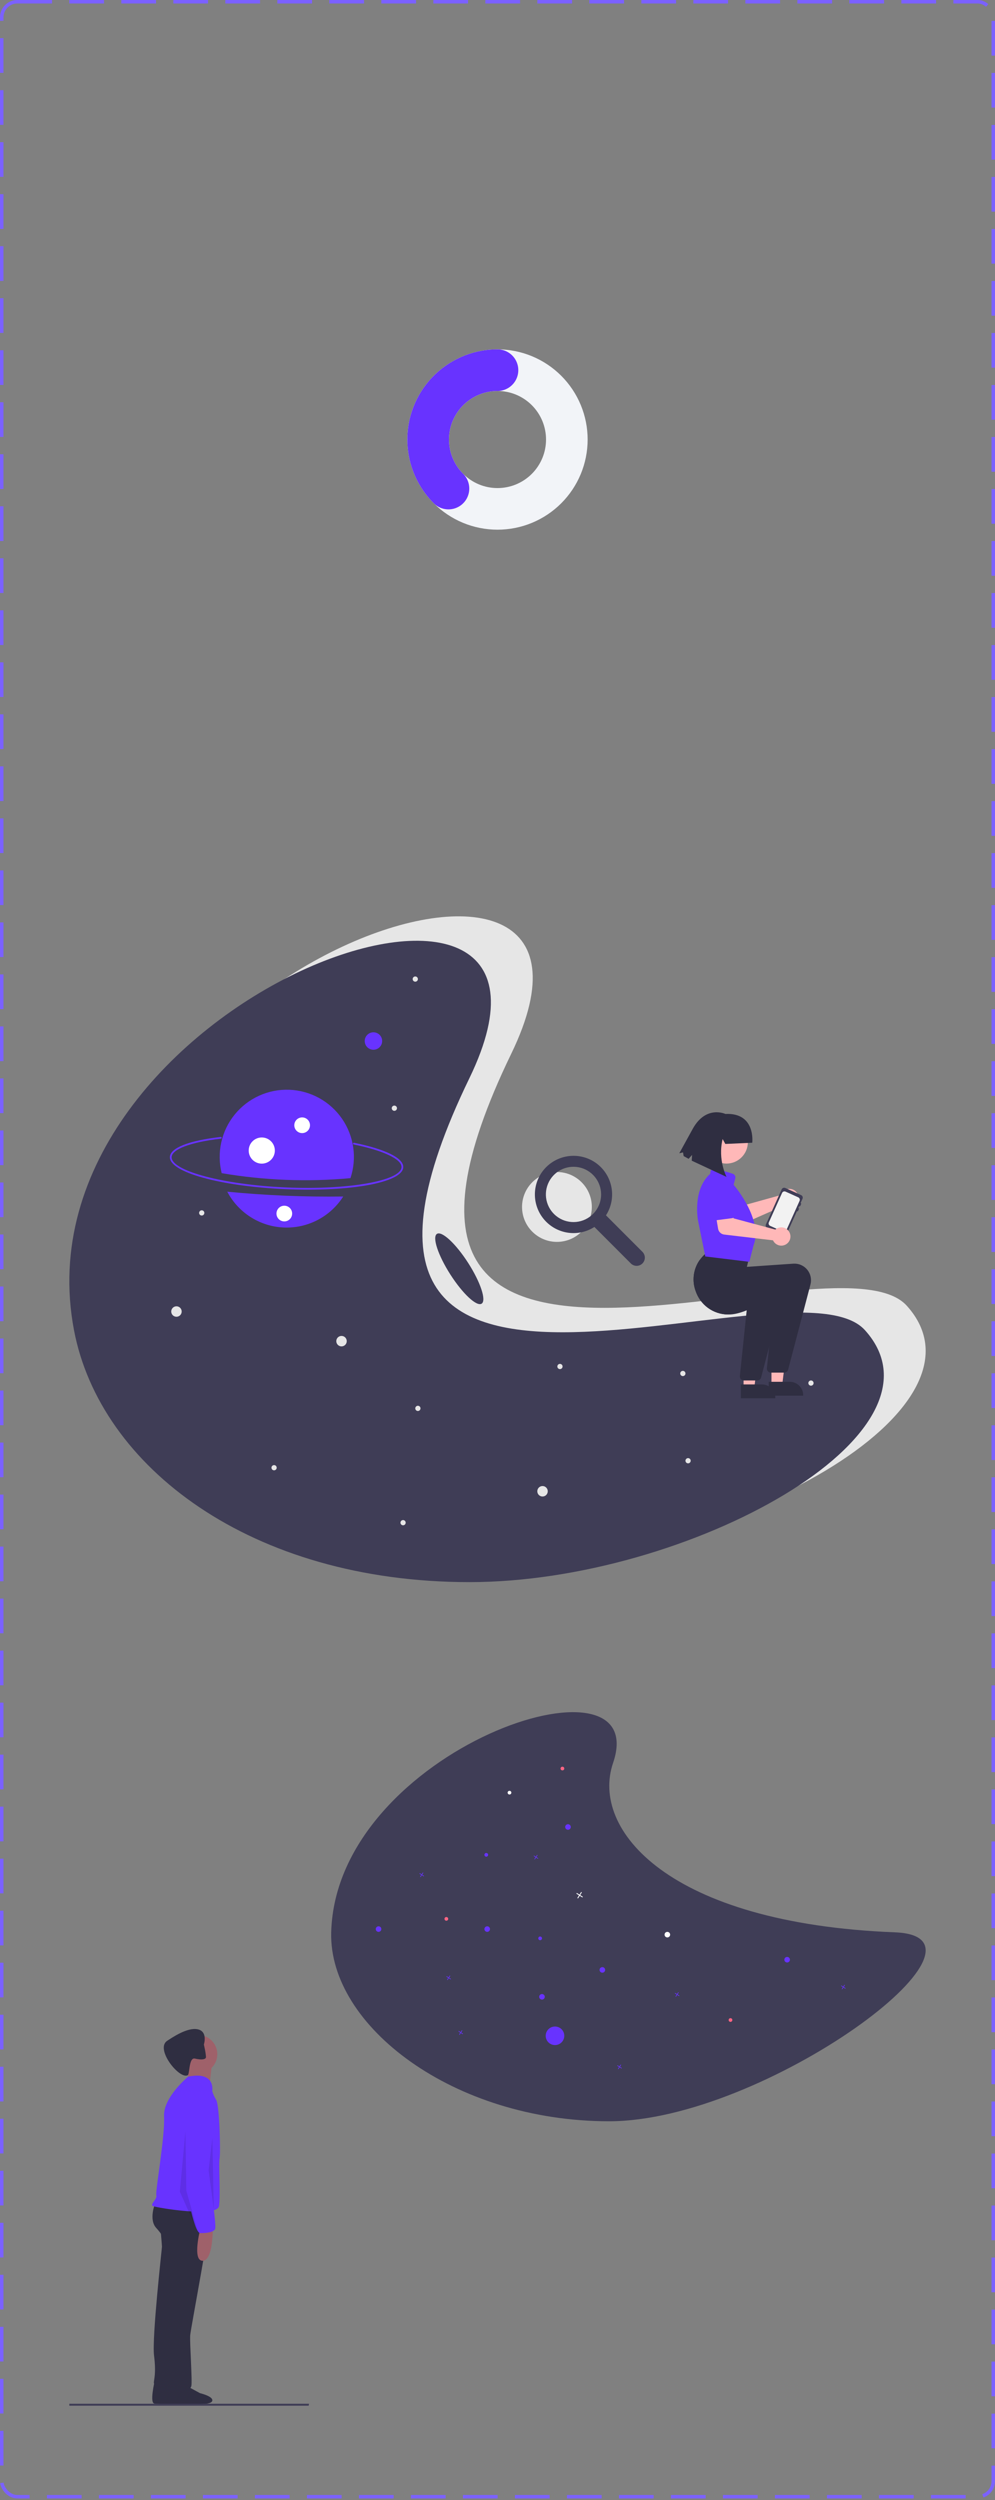 <svg width="287" height="721" viewBox="0 0 287 721" fill="none" xmlns="http://www.w3.org/2000/svg">
<rect x="0" y="0" width="287" height="721" fill="#808080" stroke="none"/>
<rect x="0.5" y="0.5" width="286" height="719.5" rx="4.5" stroke="#7B61FF" stroke-dasharray="10 5"/>
<path d="M143.5 106.75C146.126 106.75 148.727 107.267 151.154 108.272C153.58 109.278 155.785 110.751 157.642 112.608C159.499 114.465 160.972 116.67 161.978 119.096C162.983 121.523 163.5 124.124 163.5 126.75C163.5 129.376 162.983 131.977 161.978 134.404C160.972 136.83 159.499 139.035 157.642 140.892C155.785 142.749 153.58 144.222 151.154 145.228C148.727 146.233 146.126 146.75 143.5 146.75C140.874 146.75 138.273 146.233 135.846 145.228C133.42 144.222 131.215 142.749 129.358 140.892C127.501 139.035 126.027 136.83 125.022 134.404C124.017 131.977 123.5 129.376 123.5 126.75C123.5 124.124 124.017 121.523 125.022 119.096C126.028 116.67 127.501 114.465 129.358 112.608C131.215 110.751 133.42 109.277 135.846 108.272C138.273 107.267 140.874 106.75 143.5 106.75L143.5 106.75Z" stroke="#F2F4F8" stroke-width="12"/>
<path d="M143.5 106.75C139.544 106.75 135.678 107.923 132.389 110.121C129.1 112.318 126.536 115.442 125.022 119.096C123.509 122.751 123.113 126.772 123.884 130.652C124.656 134.531 126.561 138.095 129.358 140.892" stroke="#6833FF" stroke-width="12" stroke-linecap="round" stroke-linejoin="round"/>
<g clip-path="url(#clip0_152_896)">
<path d="M160.643 358.132C166.201 358.132 170.707 353.622 170.707 348.059C170.707 342.496 166.201 337.987 160.643 337.987C155.085 337.987 150.579 342.496 150.579 348.059C150.579 353.622 155.085 358.132 160.643 358.132Z" fill="#E6E6E6"/>
<path d="M185.307 361.004L174.79 350.477C175.596 349.222 176.143 347.818 176.397 346.348C176.651 344.878 176.607 343.371 176.269 341.918C175.931 340.465 175.305 339.095 174.428 337.888C173.551 336.682 172.441 335.664 171.163 334.895C168.758 333.457 165.901 332.975 163.158 333.545C160.415 334.116 157.986 335.696 156.352 337.974C154.849 340.084 154.127 342.652 154.31 345.238C154.494 347.823 155.571 350.263 157.358 352.139C159.144 354.015 161.527 355.21 164.098 355.518C166.669 355.826 169.267 355.227 171.445 353.826L181.962 364.352C182.405 364.796 183.007 365.045 183.634 365.045C184.261 365.044 184.863 364.795 185.306 364.351C185.75 363.907 185.999 363.305 185.999 362.677C185.999 362.05 185.75 361.448 185.307 361.004ZM171.052 350.084C169.749 351.389 168.035 352.2 166.201 352.381C164.367 352.562 162.527 352.101 160.994 351.076C159.462 350.051 158.332 348.526 157.797 346.761C157.262 344.996 157.355 343.1 158.061 341.396C158.766 339.692 160.04 338.285 161.665 337.415C163.29 336.546 165.166 336.267 166.974 336.627C168.781 336.987 170.408 337.963 171.577 339.389C172.746 340.815 173.385 342.602 173.385 344.447C173.387 345.494 173.181 346.531 172.781 347.499C172.38 348.466 171.793 349.345 171.052 350.084Z" fill="#3F3D56"/>
<path d="M261.541 376.53C288.436 406.301 210.472 449.204 147.475 449.204C84.478 449.204 40.893 415.962 33.408 376.53C15.259 280.923 188.04 220.155 147.475 303.857C88.345 425.861 240.36 353.086 261.541 376.53Z" fill="#E6E6E6"/>
<path d="M249.474 383.576C276.369 413.347 198.404 456.25 135.407 456.25C72.41 456.25 28.826 423.007 21.341 383.576C3.192 287.969 175.973 227.201 135.407 310.902C76.278 432.906 228.293 360.131 249.474 383.576Z" fill="#3F3D56"/>
<path d="M82.314 342.925C63.442 342.093 48.81 338.018 49.002 333.648C49.117 331.028 54.458 328.922 63.655 327.869C63.688 327.865 63.722 327.867 63.754 327.876C63.785 327.885 63.815 327.9 63.841 327.921C63.867 327.941 63.889 327.967 63.905 327.996C63.921 328.025 63.932 328.057 63.935 328.09C63.939 328.123 63.936 328.156 63.927 328.188C63.918 328.22 63.903 328.25 63.882 328.276C63.861 328.301 63.836 328.323 63.806 328.339C63.777 328.355 63.745 328.365 63.712 328.369C55.049 329.361 49.604 331.392 49.504 333.671C49.33 337.622 64.366 341.63 82.337 342.422C100.307 343.214 115.636 340.545 115.81 336.593C115.911 334.305 110.632 331.795 102.034 330.043C102.002 330.037 101.971 330.024 101.943 330.005C101.916 329.987 101.892 329.963 101.874 329.936C101.856 329.908 101.843 329.877 101.837 329.845C101.83 329.812 101.83 329.779 101.837 329.746C101.844 329.714 101.857 329.683 101.875 329.655C101.894 329.628 101.917 329.605 101.945 329.586C101.973 329.568 102.004 329.555 102.036 329.549C102.069 329.543 102.102 329.543 102.134 329.55C111.26 331.41 116.428 333.985 116.313 336.615C116.12 340.985 101.187 343.756 82.314 342.925Z" fill="#6833FF"/>
<path d="M65.553 343.657C67.132 346.659 69.471 349.193 72.335 351.006C75.2 352.819 78.49 353.847 81.876 353.988C85.263 354.129 88.627 353.377 91.631 351.808C94.636 350.238 97.177 347.907 98.999 345.046C87.833 345.197 76.668 344.733 65.553 343.657Z" fill="#6833FF"/>
<path d="M101.086 339.753C102.036 336.9 102.31 333.866 101.886 330.889C101.462 327.912 100.351 325.075 98.642 322.602C96.933 320.129 94.672 318.088 92.039 316.641C89.405 315.194 86.472 314.38 83.47 314.264C80.468 314.148 77.48 314.733 74.743 315.973C72.006 317.212 69.595 319.073 67.7 321.406C65.806 323.74 64.48 326.483 63.827 329.418C63.175 332.353 63.214 335.4 63.942 338.317C76.209 340.402 88.695 340.884 101.086 339.753Z" fill="#6833FF"/>
<path d="M87.151 326.764C88.401 326.764 89.414 325.75 89.414 324.499C89.414 323.248 88.401 322.234 87.151 322.234C85.902 322.234 84.889 323.248 84.889 324.499C84.889 325.75 85.902 326.764 87.151 326.764Z" fill="white"/>
<path d="M75.506 335.568C77.589 335.568 79.277 333.879 79.277 331.794C79.277 329.709 77.589 328.019 75.506 328.019C73.424 328.019 71.735 329.709 71.735 331.794C71.735 333.879 73.424 335.568 75.506 335.568Z" fill="white"/>
<path d="M107.716 302.724C109.104 302.724 110.23 301.598 110.23 300.208C110.23 298.818 109.104 297.692 107.716 297.692C106.327 297.692 105.202 298.818 105.202 300.208C105.202 301.598 106.327 302.724 107.716 302.724Z" fill="#6833FF"/>
<path d="M50.899 379.724C51.732 379.724 52.407 379.048 52.407 378.214C52.407 377.381 51.732 376.705 50.899 376.705C50.066 376.705 49.39 377.381 49.39 378.214C49.39 379.048 50.066 379.724 50.899 379.724Z" fill="#E6E6E6"/>
<path d="M156.488 431.561C157.321 431.561 157.996 430.885 157.996 430.051C157.996 429.217 157.321 428.541 156.488 428.541C155.655 428.541 154.979 429.217 154.979 430.051C154.979 430.885 155.655 431.561 156.488 431.561Z" fill="#E6E6E6"/>
<path d="M98.508 388.27C99.341 388.27 100.017 387.594 100.017 386.76C100.017 385.926 99.341 385.25 98.508 385.25C97.675 385.25 97 385.926 97 386.76C97 387.594 97.675 388.27 98.508 388.27Z" fill="#E6E6E6"/>
<path d="M58.189 350.535C58.606 350.535 58.944 350.197 58.944 349.78C58.944 349.363 58.606 349.025 58.189 349.025C57.773 349.025 57.435 349.363 57.435 349.78C57.435 350.197 57.773 350.535 58.189 350.535Z" fill="#E6E6E6"/>
<path d="M120.537 406.901C120.954 406.901 121.291 406.563 121.291 406.146C121.291 405.729 120.954 405.391 120.537 405.391C120.121 405.391 119.783 405.729 119.783 406.146C119.783 406.563 120.121 406.901 120.537 406.901Z" fill="#E6E6E6"/>
<path d="M233.92 399.603C234.336 399.603 234.674 399.265 234.674 398.848C234.674 398.431 234.336 398.094 233.92 398.094C233.503 398.094 233.166 398.431 233.166 398.848C233.166 399.265 233.503 399.603 233.92 399.603Z" fill="#E6E6E6"/>
<path d="M198.472 421.999C198.889 421.999 199.226 421.661 199.226 421.244C199.226 420.827 198.889 420.489 198.472 420.489C198.055 420.489 197.718 420.827 197.718 421.244C197.718 421.661 198.055 421.999 198.472 421.999Z" fill="#E6E6E6"/>
<path d="M161.516 394.822C161.932 394.822 162.27 394.484 162.27 394.067C162.27 393.65 161.932 393.312 161.516 393.312C161.099 393.312 160.762 393.65 160.762 394.067C160.762 394.484 161.099 394.822 161.516 394.822Z" fill="#E6E6E6"/>
<path d="M113.749 320.339C114.166 320.339 114.504 320.001 114.504 319.584C114.504 319.167 114.166 318.829 113.749 318.829C113.333 318.829 112.995 319.167 112.995 319.584C112.995 320.001 113.333 320.339 113.749 320.339Z" fill="#E6E6E6"/>
<path d="M119.783 283.097C120.199 283.097 120.537 282.759 120.537 282.342C120.537 281.925 120.199 281.587 119.783 281.587C119.366 281.587 119.029 281.925 119.029 282.342C119.029 282.759 119.366 283.097 119.783 283.097Z" fill="#E6E6E6"/>
<path d="M116.263 439.865C116.68 439.865 117.017 439.527 117.017 439.11C117.017 438.693 116.68 438.355 116.263 438.355C115.847 438.355 115.509 438.693 115.509 439.11C115.509 439.527 115.847 439.865 116.263 439.865Z" fill="#E6E6E6"/>
<path d="M79.056 424.012C79.472 424.012 79.81 423.674 79.81 423.257C79.81 422.84 79.472 422.502 79.056 422.502C78.639 422.502 78.302 422.84 78.302 423.257C78.302 423.674 78.639 424.012 79.056 424.012Z" fill="#E6E6E6"/>
<path d="M196.964 396.835C197.38 396.835 197.718 396.497 197.718 396.08C197.718 395.663 197.38 395.325 196.964 395.325C196.547 395.325 196.209 395.663 196.209 396.08C196.209 396.497 196.547 396.835 196.964 396.835Z" fill="#E6E6E6"/>
<path d="M82.008 352.229C83.257 352.229 84.27 351.215 84.27 349.964C84.27 348.713 83.257 347.699 82.008 347.699C80.758 347.699 79.745 348.713 79.745 349.964C79.745 351.215 80.758 352.229 82.008 352.229Z" fill="white"/>
<path d="M225.359 344.249C225.295 344.373 225.242 344.502 225.198 344.634L213.185 347.975L211.02 345.854L207.396 348.706L210.864 352.833C211.144 353.166 211.525 353.4 211.949 353.498C212.373 353.596 212.817 353.554 213.215 353.379L226.192 347.645C226.632 347.951 227.155 348.115 227.691 348.117C228.227 348.118 228.75 347.956 229.192 347.652C229.634 347.348 229.972 346.916 230.163 346.415C230.354 345.914 230.387 345.366 230.26 344.845C230.132 344.325 229.849 343.855 229.448 343.499C229.047 343.143 228.547 342.918 228.015 342.853C227.483 342.788 226.944 342.887 226.47 343.137C225.995 343.386 225.608 343.774 225.359 344.249H225.359Z" fill="#FFB8B8"/>
<path d="M212.762 348.171L208.253 351.683C208.125 351.783 207.976 351.854 207.818 351.892C207.66 351.929 207.496 351.932 207.336 351.9C207.177 351.868 207.026 351.802 206.894 351.707C206.763 351.611 206.653 351.488 206.573 351.347L203.771 346.383C203.264 345.723 203.038 344.888 203.145 344.063C203.251 343.237 203.68 342.487 204.338 341.978C204.996 341.468 205.829 341.241 206.655 341.345C207.48 341.449 208.23 341.877 208.741 342.534L212.848 346.458C212.966 346.57 213.058 346.707 213.118 346.858C213.178 347.009 213.205 347.172 213.197 347.334C213.189 347.497 213.146 347.655 213.071 347.8C212.996 347.944 212.89 348.071 212.762 348.171V348.171Z" fill="#6833FF"/>
<path d="M226.511 342.588L231.084 344.647C231.275 344.733 231.424 344.892 231.499 345.088C231.573 345.285 231.567 345.503 231.481 345.695L230.939 346.899C231.003 346.928 231.053 346.981 231.077 347.046C231.102 347.112 231.1 347.184 231.072 347.248L230.855 347.73C230.826 347.794 230.773 347.843 230.708 347.868C230.643 347.893 230.57 347.891 230.506 347.862L230.29 348.344C230.353 348.373 230.403 348.426 230.428 348.492C230.453 348.557 230.451 348.63 230.422 348.694L230.206 349.175C230.177 349.239 230.124 349.289 230.058 349.314C229.993 349.338 229.92 349.336 229.857 349.308L226.933 355.812C226.847 356.003 226.688 356.153 226.492 356.227C226.296 356.302 226.078 356.295 225.886 356.209L221.314 354.15C221.122 354.064 220.973 353.905 220.899 353.708C220.824 353.512 220.831 353.294 220.917 353.102L225.464 342.985C225.55 342.794 225.709 342.644 225.905 342.569C226.102 342.495 226.32 342.501 226.511 342.588Z" fill="#3F3D56"/>
<path d="M222.144 353.509L225.812 355.163C225.996 355.245 226.205 355.251 226.393 355.18C226.582 355.109 226.734 354.966 226.818 354.782L228.512 351.01L229.1 349.703L230.634 346.29C230.716 346.107 230.722 345.898 230.65 345.71C230.579 345.522 230.437 345.37 230.254 345.287L229.1 344.766L226.583 343.633C226.399 343.551 226.19 343.545 226.002 343.617C225.814 343.689 225.662 343.832 225.58 344.016L224.097 347.315L222.408 351.071L221.764 352.505C221.682 352.689 221.676 352.898 221.747 353.086C221.818 353.274 221.961 353.426 222.144 353.509Z" fill="#F2F2F2"/>
<path d="M214.479 400.244L217.562 400.243L219.028 388.344L214.479 388.344L214.479 400.244Z" fill="#FFB8B8"/>
<path d="M213.693 399.236L219.763 399.236H219.763C220.271 399.236 220.774 399.336 221.244 399.531C221.713 399.725 222.139 400.011 222.499 400.37C222.858 400.73 223.143 401.156 223.337 401.626C223.532 402.096 223.632 402.599 223.632 403.108V403.234L213.694 403.234L213.693 399.236Z" fill="#2F2E41"/>
<path d="M222.524 399.489L225.606 399.489L227.073 387.589L222.524 387.589L222.524 399.489Z" fill="#FFB8B8"/>
<path d="M221.738 398.481L227.808 398.481H227.808C228.316 398.481 228.819 398.581 229.289 398.776C229.758 398.97 230.184 399.256 230.543 399.615C230.903 399.975 231.188 400.402 231.382 400.871C231.576 401.341 231.676 401.844 231.676 402.353V402.479L221.738 402.479L221.738 398.481Z" fill="#2F2E41"/>
<path d="M200.654 372.321C201.311 374.27 202.557 375.965 204.219 377.174C205.881 378.383 207.877 379.044 209.931 379.067L210.087 379.07C211.678 379.115 213.546 378.602 215.379 377.865C218.999 376.408 222.476 374.075 223.399 373.433L221.835 388.479L221.201 394.578C221.185 394.736 221.203 394.895 221.252 395.046C221.301 395.197 221.381 395.336 221.488 395.453C221.594 395.571 221.723 395.665 221.868 395.73C222.013 395.795 222.169 395.828 222.328 395.829H226.232C226.482 395.829 226.726 395.746 226.924 395.593C227.122 395.44 227.264 395.226 227.328 394.983L233.774 370.411C233.967 369.676 233.983 368.905 233.819 368.162C233.656 367.419 233.318 366.726 232.834 366.14C232.35 365.554 231.733 365.092 231.035 364.792C230.336 364.492 229.577 364.363 228.819 364.415L215.429 365.333L216.364 361.589L204.413 360.794L204.378 360.819C204.091 361.028 203.812 361.247 203.545 361.476C202.879 362.04 202.288 362.688 201.788 363.403C200.893 364.687 200.322 366.169 200.125 367.723C199.927 369.276 200.109 370.854 200.654 372.321Z" fill="#2F2E41"/>
<path d="M200.654 372.321C201.311 374.269 202.557 375.965 204.219 377.174C205.881 378.383 207.877 379.044 209.931 379.067C211.895 378.072 213.791 376.947 215.605 375.698L215.379 377.865L213.408 396.843C213.392 397.001 213.409 397.16 213.458 397.311C213.508 397.461 213.588 397.6 213.694 397.718C213.8 397.836 213.93 397.93 214.074 397.995C214.219 398.059 214.376 398.093 214.534 398.093H218.438C218.689 398.094 218.932 398.011 219.131 397.858C219.329 397.705 219.471 397.49 219.535 397.248L221.835 388.478L225.981 372.676C226.174 371.94 226.189 371.169 226.026 370.427C225.862 369.684 225.525 368.991 225.04 368.405C224.556 367.819 223.939 367.357 223.241 367.057C222.543 366.757 221.783 366.627 221.025 366.679L207.636 367.598L208.571 363.854L201.788 363.403C200.893 364.687 200.322 366.169 200.125 367.722C199.927 369.276 200.109 370.854 200.654 372.321Z" fill="#2F2E41"/>
<path d="M203.528 362.344L203.438 362.333L201.353 352.07C201.335 351.981 199.63 343.129 204.857 338.501L204.948 337.868C204.971 337.705 205.029 337.55 205.118 337.413C205.207 337.276 205.325 337.159 205.463 337.072C205.601 336.984 205.757 336.928 205.919 336.906C206.081 336.885 206.246 336.899 206.402 336.947L211.326 338.476C211.605 338.562 211.84 338.752 211.981 339.008C212.123 339.263 212.16 339.563 212.085 339.845L211.607 341.667C212.27 342.447 220.082 351.862 217.361 359.114L216.142 363.883L203.528 362.344Z" fill="#6833FF"/>
<path d="M223.972 354.334C223.855 354.408 223.743 354.492 223.638 354.583L211.597 351.348L210.81 348.42L206.24 349.032L207.131 354.35C207.203 354.78 207.412 355.174 207.727 355.475C208.042 355.775 208.446 355.965 208.878 356.017L222.965 357.682C223.189 358.17 223.555 358.577 224.016 358.851C224.477 359.125 225.01 359.251 225.545 359.214C226.08 359.177 226.59 358.978 227.009 358.644C227.428 358.309 227.735 357.855 227.89 357.341C228.044 356.827 228.039 356.279 227.874 355.768C227.71 355.258 227.394 354.81 226.969 354.483C226.544 354.157 226.029 353.968 225.494 353.941C224.959 353.914 224.428 354.051 223.972 354.334H223.972Z" fill="#FFB8B8"/>
<path d="M211.133 351.301L205.466 352.032C205.305 352.052 205.141 352.038 204.986 351.99C204.83 351.942 204.687 351.86 204.566 351.752C204.445 351.643 204.349 351.51 204.284 351.36C204.219 351.211 204.187 351.05 204.19 350.887L204.298 345.186C204.197 344.36 204.427 343.527 204.938 342.87C205.449 342.213 206.199 341.786 207.024 341.682C207.85 341.578 208.683 341.806 209.34 342.316C209.998 342.825 210.427 343.575 210.533 344.401L212.077 349.87C212.121 350.027 212.131 350.191 212.106 350.352C212.081 350.513 212.022 350.666 211.932 350.802C211.843 350.938 211.725 351.053 211.587 351.139C211.449 351.225 211.294 351.28 211.133 351.301Z" fill="#6833FF"/>
<path d="M209.538 335.554C212.948 335.554 215.712 332.787 215.712 329.374C215.712 325.96 212.948 323.193 209.538 323.193C206.128 323.193 203.363 325.96 203.363 329.374C203.363 332.787 206.128 335.554 209.538 335.554Z" fill="#FFB8B8"/>
<path d="M209.213 329.89L208.44 328.481C206.976 334.453 209.562 339.395 209.562 339.395L199.523 334.714L199.619 333.054L198.625 334.182L197.198 333.395L197.009 332.318L195.932 332.585L199.865 325.441C203.682 318.644 209.231 321.239 209.231 321.239C218.059 320.819 216.981 329.537 216.981 329.537L209.213 329.89Z" fill="#2F2E41"/>
<path d="M138.924 375.947C140.347 375.033 138.616 369.788 135.057 364.23C131.497 358.673 127.458 354.908 126.034 355.822C124.61 356.735 126.342 361.981 129.901 367.538C133.46 373.096 137.5 376.86 138.924 375.947Z" fill="#3F3D56"/>
</g>
<g clip-path="url(#clip1_152_896)">
<path d="M95.532 557.239C94.815 584.203 130.788 611.727 175.691 611.727C220.595 611.727 292.103 558.57 258.141 557.239C192.701 554.675 170.275 527.596 176.837 508.4C188.588 474.023 96.946 504.148 95.532 557.239Z" fill="#3F3D56"/>
<path d="M155.261 535.884L154.714 535.536L155.062 534.989L154.913 534.894L154.565 535.441L154.017 535.093L153.922 535.242L154.47 535.59L154.121 536.137L154.271 536.232L154.619 535.685L155.166 536.033L155.261 535.884Z" fill="#6833FF"/>
<path d="M195.973 575.49L195.426 575.142L195.774 574.595L195.625 574.5L195.277 575.047L194.729 574.699L194.634 574.848L195.182 575.196L194.833 575.743L194.983 575.838L195.331 575.291L195.878 575.639L195.973 575.49Z" fill="#6833FF"/>
<path d="M130.084 570.673L129.537 570.325L129.885 569.778L129.736 569.683L129.388 570.23L128.84 569.882L128.745 570.031L129.292 570.379L128.944 570.926L129.093 571.021L129.442 570.474L129.989 570.822L130.084 570.673Z" fill="#6833FF"/>
<path d="M179.367 596.364L178.82 596.015L179.168 595.468L179.019 595.374L178.67 595.921L178.123 595.572L178.028 595.722L178.575 596.07L178.227 596.617L178.376 596.712L178.724 596.165L179.272 596.513L179.367 596.364Z" fill="#6833FF"/>
<path d="M133.566 586.462L133.019 586.114L133.367 585.567L133.218 585.472L132.869 586.019L132.322 585.671L132.227 585.82L132.774 586.168L132.426 586.715L132.575 586.81L132.924 586.263L133.471 586.611L133.566 586.462Z" fill="#6833FF"/>
<path d="M243.917 573.349L243.37 573.001L243.718 572.454L243.569 572.359L243.22 572.906L242.673 572.558L242.578 572.707L243.125 573.055L242.777 573.602L242.926 573.697L243.275 573.15L243.822 573.498L243.917 573.349Z" fill="#6833FF"/>
<path d="M122.317 540.968L121.769 540.62L122.118 540.073L121.968 539.978L121.62 540.525L121.073 540.177L120.978 540.326L121.525 540.675L121.177 541.222L121.326 541.317L121.674 540.77L122.222 541.117L122.317 540.968Z" fill="#6833FF"/>
<path d="M168.118 546.984L167.351 546.497L167.839 545.731L167.63 545.598L167.142 546.364L166.376 545.877L166.243 546.086L167.009 546.573L166.522 547.339L166.731 547.472L167.218 546.706L167.985 547.193L168.118 546.984Z" fill="white"/>
<path d="M140.53 557.105C140.974 557.105 141.333 556.746 141.333 556.303C141.333 555.859 140.974 555.5 140.53 555.5C140.086 555.5 139.726 555.859 139.726 556.303C139.726 556.746 140.086 557.105 140.53 557.105Z" fill="#6833FF"/>
<path d="M109.192 557.105C109.636 557.105 109.996 556.746 109.996 556.303C109.996 555.859 109.636 555.5 109.192 555.5C108.749 555.5 108.389 555.859 108.389 556.303C108.389 556.746 108.749 557.105 109.192 557.105Z" fill="#6833FF"/>
<path d="M163.832 527.668C164.276 527.668 164.636 527.309 164.636 526.866C164.636 526.422 164.276 526.063 163.832 526.063C163.389 526.063 163.029 526.422 163.029 526.866C163.029 527.309 163.389 527.668 163.832 527.668Z" fill="#6833FF"/>
<path d="M156.333 576.641C156.776 576.641 157.136 576.281 157.136 575.838C157.136 575.395 156.776 575.035 156.333 575.035C155.889 575.035 155.529 575.395 155.529 575.838C155.529 576.281 155.889 576.641 156.333 576.641Z" fill="#6833FF"/>
<path d="M155.797 559.514C156.093 559.514 156.333 559.274 156.333 558.979C156.333 558.683 156.093 558.443 155.797 558.443C155.501 558.443 155.261 558.683 155.261 558.979C155.261 559.274 155.501 559.514 155.797 559.514Z" fill="#6833FF"/>
<path d="M210.705 583.064C211.001 583.064 211.24 582.824 211.24 582.528C211.24 582.233 211.001 581.993 210.705 581.993C210.409 581.993 210.169 582.233 210.169 582.528C210.169 582.824 210.409 583.064 210.705 583.064Z" fill="#FF6584"/>
<path d="M128.745 553.894C129.041 553.894 129.281 553.654 129.281 553.359C129.281 553.063 129.041 552.824 128.745 552.824C128.449 552.824 128.209 553.063 128.209 553.359C128.209 553.654 128.449 553.894 128.745 553.894Z" fill="#FF6584"/>
<path d="M162.225 510.541C162.521 510.541 162.761 510.302 162.761 510.006C162.761 509.711 162.521 509.471 162.225 509.471C161.929 509.471 161.69 509.711 161.69 510.006C161.69 510.302 161.929 510.541 162.225 510.541Z" fill="#FF6584"/>
<path d="M140.262 535.429C140.558 535.429 140.798 535.189 140.798 534.894C140.798 534.598 140.558 534.359 140.262 534.359C139.966 534.359 139.726 534.598 139.726 534.894C139.726 535.189 139.966 535.429 140.262 535.429Z" fill="#6833FF"/>
<path d="M146.958 517.499C147.254 517.499 147.494 517.26 147.494 516.964C147.494 516.668 147.254 516.429 146.958 516.429C146.662 516.429 146.422 516.668 146.422 516.964C146.422 517.26 146.662 517.499 146.958 517.499Z" fill="white"/>
<path d="M227.043 565.937C227.487 565.937 227.847 565.577 227.847 565.134C227.847 564.69 227.487 564.331 227.043 564.331C226.599 564.331 226.24 564.69 226.24 565.134C226.24 565.577 226.599 565.937 227.043 565.937Z" fill="#6833FF"/>
<path d="M173.742 568.88C174.186 568.88 174.546 568.521 174.546 568.077C174.546 567.634 174.186 567.275 173.742 567.275C173.299 567.275 172.939 567.634 172.939 568.077C172.939 568.521 173.299 568.88 173.742 568.88Z" fill="#6833FF"/>
<path d="M160.082 589.754C161.562 589.754 162.761 588.556 162.761 587.078C162.761 585.6 161.562 584.402 160.082 584.402C158.603 584.402 157.404 585.6 157.404 587.078C157.404 588.556 158.603 589.754 160.082 589.754Z" fill="#6833FF"/>
<path d="M192.491 558.711C192.935 558.711 193.295 558.352 193.295 557.908C193.295 557.465 192.935 557.105 192.491 557.105C192.048 557.105 191.688 557.465 191.688 557.908C191.688 558.352 192.048 558.711 192.491 558.711Z" fill="white"/>
<path d="M44.622 686.594C44.622 686.594 43.123 692.857 44.486 693.129C45.849 693.402 52.527 693.314 54.162 693.586C55.797 693.859 59.205 693.402 59.205 692.176C59.205 690.951 55.661 690.134 55.661 690.134C55.661 690.134 50.619 687.411 50.482 687.274C50.346 687.138 44.622 686.594 44.622 686.594Z" fill="#2F2E41"/>
<path d="M46.227 641.87C46.227 641.87 46.716 647.405 46.716 647.893C46.716 648.382 43.783 674.104 44.435 679.314C45.087 684.523 44.375 686.187 44.375 687.164C44.375 688.141 49.649 687.779 49.649 687.779L55.352 651.801L52.419 641.056L46.227 641.87Z" fill="#2F2E41"/>
<path d="M46.53 687.965C46.53 687.965 45.167 692.866 46.53 693.139C47.893 693.411 54.571 692.827 56.206 693.099C57.842 693.371 61.249 693.411 61.249 692.186C61.249 690.96 57.705 690.143 57.705 690.143C57.705 690.143 52.663 687.42 52.527 687.284C52.39 687.148 46.53 687.965 46.53 687.965Z" fill="#2F2E41"/>
<path d="M44.761 635.358C44.761 635.358 42.806 640.079 45.087 642.521C47.368 644.963 49.975 649.847 49.975 650.173C49.975 650.498 45.413 682.895 46.064 685.012C46.716 687.128 46.553 688.43 46.39 688.756C46.227 689.082 48.02 690.872 49.975 690.872C51.93 690.872 54.863 689.407 55.189 688.105C55.515 686.802 54.7 675.569 54.863 673.453C55.026 671.337 61.544 637.474 60.729 636.66C59.914 635.846 44.761 635.358 44.761 635.358Z" fill="#2F2E41"/>
<path d="M57.145 597.914C60.204 597.914 62.684 595.436 62.684 592.379C62.684 589.322 60.204 586.844 57.145 586.844C54.085 586.844 51.605 589.322 51.605 592.379C51.605 595.436 54.085 597.914 57.145 597.914Z" fill="#9F616A"/>
<path d="M53.723 595.146C53.723 595.146 54.863 601.17 54.048 601.821C53.234 602.472 60.24 603.449 60.24 603.449C60.24 603.449 61.055 595.472 61.218 594.658C61.381 593.844 53.723 595.146 53.723 595.146Z" fill="#9F616A"/>
<path d="M61.218 602.961C61.218 602.961 62.269 597.225 54.285 598.853C54.285 598.853 46.995 604.825 47.321 610.36C47.647 615.895 44.761 631.939 45.087 633.079C45.413 634.218 43.132 635.683 44.109 636.172C45.087 636.66 62.684 639.591 63.173 636.172C63.662 632.753 63.01 624.125 63.336 622.497C63.662 620.869 63.336 607.193 62.358 605.566C61.381 603.938 61.218 602.961 61.218 602.961Z" fill="#6833FF"/>
<path d="M57.796 642.684C57.796 642.684 55.352 651.963 58.448 651.963C61.544 651.963 61.381 642.358 61.381 642.358L57.796 642.684Z" fill="#9F616A"/>
<path d="M59.401 593.303C59.331 593.769 58.609 593.963 57.55 593.872L57.549 593.872C57.1 593.83 56.656 593.754 56.219 593.645C55.558 593.482 55.185 594.07 54.945 594.883C54.551 596.225 54.521 598.184 54.174 598.44C51.753 599.777 44.599 590.812 48.265 588.491C49.571 587.664 53.966 584.578 57.003 585.201C60.039 585.825 58.81 589.591 58.81 589.591C58.81 589.591 58.921 590.085 59.048 590.72C59.227 591.52 59.349 592.332 59.411 593.149C59.411 593.201 59.408 593.252 59.401 593.303Z" fill="#2F2E41"/>
<path d="M59.752 604.589C59.752 604.589 54.212 604.263 53.723 612.403C53.234 620.543 53.397 628.195 53.397 628.357C53.397 628.52 55.678 643.986 57.796 643.986C59.914 643.986 61.544 643.661 62.033 642.847C62.522 642.033 60.729 630.311 60.729 630.311C60.729 630.311 59.914 617.938 61.218 614.031C62.522 610.124 62.684 605.077 59.752 604.589Z" fill="#6833FF"/>
<path opacity="0.1" d="M53.481 614.642L51.874 632.036L57.231 644.079L53.749 631.769L53.481 614.374" fill="black"/>
<path opacity="0.1" d="M61.249 616.515L61.658 637.022L60.177 625.881L61.249 616.515Z" fill="black"/>
<path d="M89.033 693.75H20V693.187H89.135L89.033 693.75Z" fill="#3F3D56"/>
</g>
<defs>
<clipPath id="clip0_152_896">
<rect width="247" height="192" fill="white" transform="translate(20 264.25)"/>
</clipPath>
<clipPath id="clip1_152_896">
<rect width="247" height="200" fill="white" transform="translate(20 493.75)"/>
</clipPath>
</defs>
</svg>
